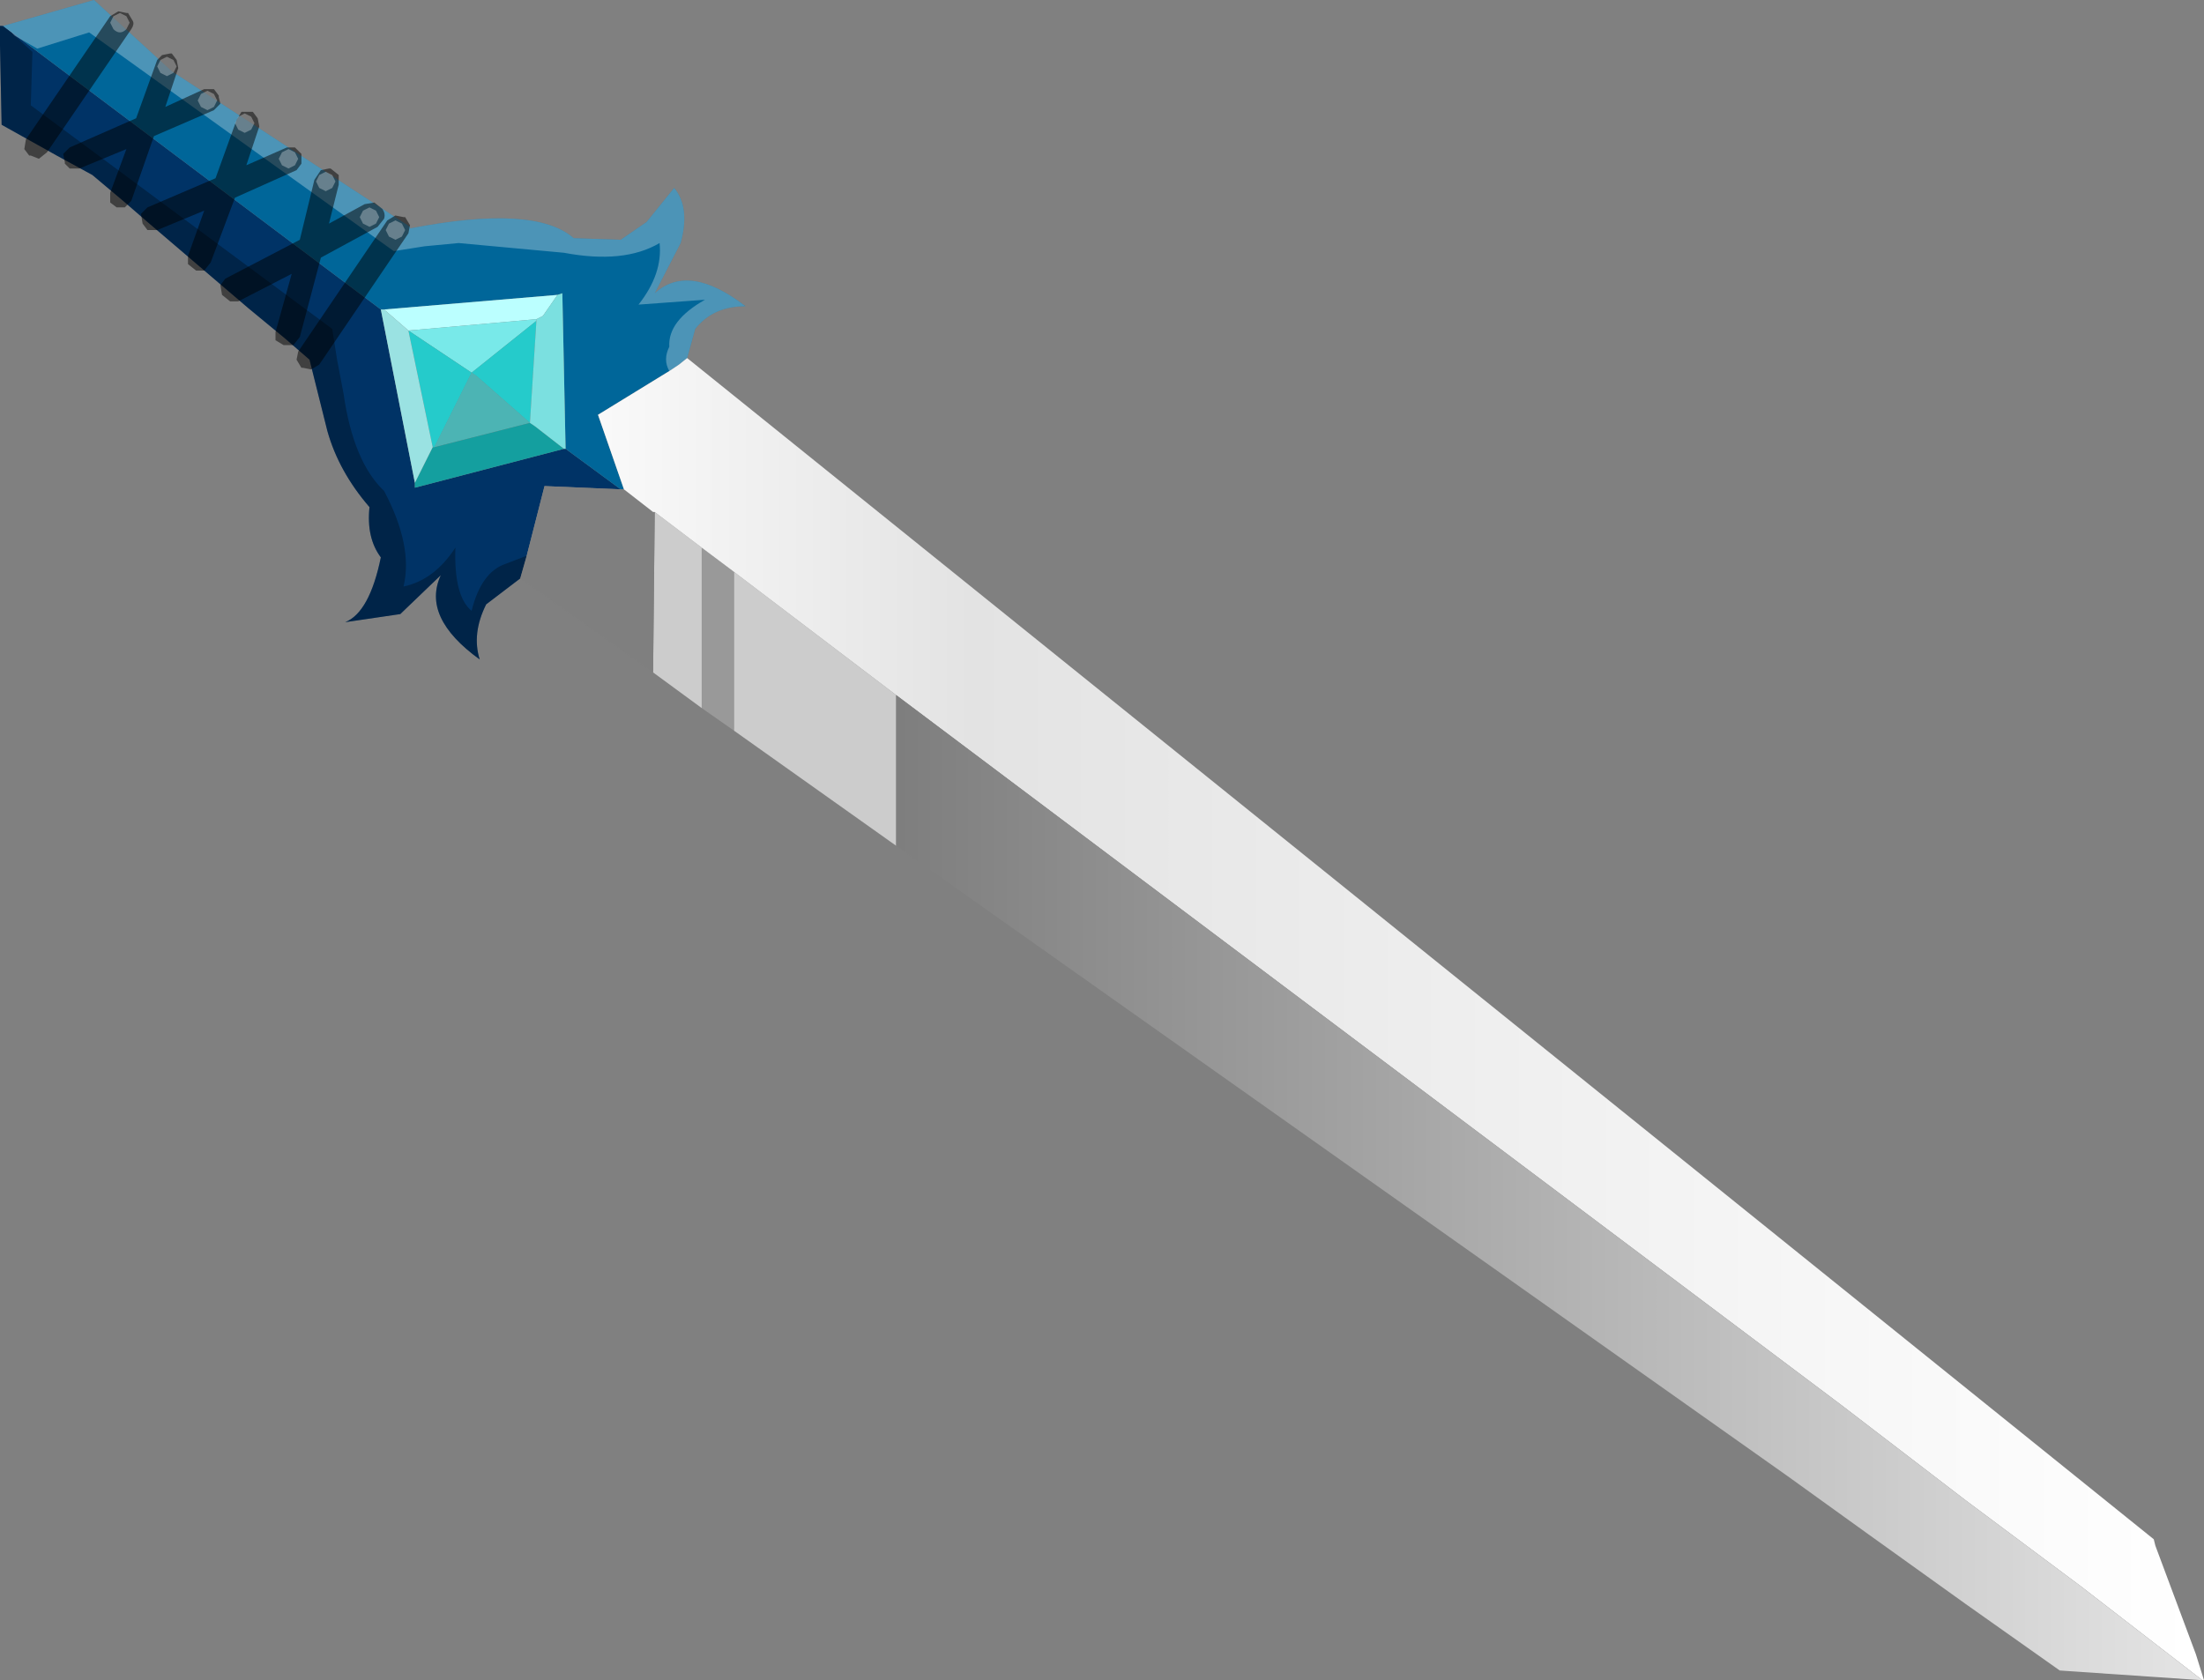 <svg xmlns="http://www.w3.org/2000/svg" xmlns:ffdec="https://www.free-decompiler.com/flash" xmlns:xlink="http://www.w3.org/1999/xlink" ffdec:objectType="frame" width="68" height="51.85"><rect width="100%" height="100%" fill="#808080" stroke="none"/><use ffdec:characterId="1" xlink:href="#a" width="68" height="51.85"/><defs><linearGradient id="b" x1="-819.2" x2="819.2" gradientTransform="matrix(.03 0 0 .025 15.55 28.95)" gradientUnits="userSpaceOnUse" spreadMethod="pad"><stop offset="0" stop-color="#f9f9f9"/><stop offset=".231" stop-color="#e3e3e3"/><stop offset="1" stop-color="#fff"/></linearGradient><linearGradient id="c" x1="-819.2" x2="819.2" gradientTransform="matrix(.025 0 0 .019 20.15 34.15)" gradientUnits="userSpaceOnUse" spreadMethod="pad"><stop offset="0" stop-color="#7d7d7d"/><stop offset=".969" stop-color="#e2e2e2"/></linearGradient><g id="a" fill-rule="evenodd"><path fill="#036" d="m.1.8 11.65 8.75 1.05 5.35v.15l4.6-1.2h.05l1.7 1.25-2.35-.1-.55 2.15-.2.7-1.05.8q-.45.9-.2 1.7-1.8-1.3-1.2-2.6l-1.25 1.2-1.7.25q.75-.3 1.1-2-.45-.6-.35-1.55-.95-1.1-1.3-2.35l-.55-2.2-.75-.65-1.15-.95-3.1-2.65-.75-.65-.95-.8-1.1-.6-1.7-.95L0 1.4V.8h.1"/><path fill="#069" d="M.1.8 2.9 0l2.4 2.2L12.65 7v.05q3.85-.75 5.05.3l1.45.05.8-.55.85-1.05q.5.6.2 1.7l-.8 1.55q1.05-.95 2.8.4-1 0-1.55.7l-.25.9-.25.2-.3.2-2.2 1.35.8 2.3h-.1l-1.7-1.25-.1-4.8-.15.05-5.35.45h-.1z"/><path fill="#999" d="m22.65 22.55-1-.7V16.9l1 .75z"/><path fill="#ccc" d="m27.65 26.1-5-3.55v-4.9l5 3.8zm-6-4.25-1.5-1.1.05-4.95 1.45 1.1z"/><path fill="#7f7f7f" d="M19.15 15.1h.1l.9.7h.05l-.05 4.95-4.1-2.9.2-.7.55-2.15z"/><path fill="#bff" d="m11.85 9.55 5.35-.45-.45.65-.2.1-3.95.35z"/><path fill="#78e9e9" d="M16.55 9.85v.05l-2 1.6-1.95-1.3z"/><path fill="#4cb4b4" d="m14.55 11.5.15.1 1.65 1.45-2.95.75z"/><path fill="#149f9f" d="m16.35 13.05.15.1.9.7-4.6 1.2v-.15l.55-1.1h.05z"/><path fill="#25cbcb" d="m12.6 10.2 1.95 1.3 2-1.6-.2 3.15-1.65-1.45-.15-.1-1.15 2.3h-.05z"/><path fill="#9ae2e2" d="M11.75 9.55h.1l.75.65.75 3.6-.55 1.1z"/><path fill="#7be0e0" d="m17.2 9.1.15-.05.1 4.8h-.05l-.9-.7-.15-.1.2-3.15v-.05l.2-.1z"/><path fill="url(#b)" d="m-8.4 12.6-.8-2.3L-7 8.95l.3-.2.25-.2.25.2L38.8 45l.05.2 1.25 3.35.25.8h-.05l-3.75-2.9L33 43.8l-3.85-2.95L0 18.95l-5-3.8-1-.75-1.45-1.1h-.05z" transform="translate(27.65 2.5)"/><path fill="url(#c)" d="m40.3 49.35-4.4-.3L33 47l-3-2.15-2.5-1.8L0 23.6v-4.65l29.15 21.9L33 43.8l3.55 2.65z" transform="translate(27.65 2.5)"/><path fill="#fff" fill-opacity=".298" d="M.35 1 .1.8 2.9 0l2.4 2.2L12.65 7v.05q3.85-.75 5.05.3l1.45.05.8-.55.85-1.05q.5.6.2 1.7l-.8 1.55q1.05-.95 2.8.4-1 0-1.55.7l-.25.9-.25.2-.3.2q-.2-.35 0-.75-.05-.8 1.1-1.45l-2.05.15q.75-.95.65-1.9-1.1.65-2.95.3l-3.25-.3-1.05.1-.95.15L2.75 1l-1.6.5-.7-.4z"/><path fill-opacity=".298" d="m.45 1.1.55.5-.05 1.65 9.3 6.9.15.95.2 1.05q.3 2.1 1.25 3 .9 1.7.6 2.95.95-.2 1.6-1.2-.05 1.5.5 1.95.3-1.2 1.05-1.45l.65-.25-.2.7-1.05.8q-.45.9-.2 1.7-1.8-1.3-1.2-2.6l-1.25 1.2-1.7.25q.75-.3 1.1-2-.45-.6-.35-1.55-.95-1.1-1.3-2.35l-.55-2.2-.75-.65-1.15-.95-3.1-2.65-.75-.65-.95-.8-1.1-.6-1.7-.95L0 1.4V.8h.05l.3.2z"/><path fill-opacity=".498" d="M7.45 3.45h.35l.15.2.05.25-.4 1.2 1.25-.55h.25l.2.2v.3l-.15.2-1.9.85-.75 2-.2.25h-.25l-.25-.2V7.9l.5-1.4-1.45.6h-.3l-.15-.2-.05-.3.2-.2 2.1-.9.65-1.8zm2.7 1.75h.05l.25.2v.3l-.3 1.2 1.1-.6.3-.05.25.2q.1.15.05.3l-.2.25-1.75.95-.65 2.45-.2.25h-.3l-.25-.15v-.25l.5-1.8-1.65.85H7.1l-.25-.2-.05-.3.15-.2 2.3-1.2.45-1.85.2-.3zm2.5 1.75-.05.25-2.75 4.05-.25.15-.25-.05H9.3l-.15-.25.05-.25 2.75-4.05.25-.15.25.05h.05zM5 1.7l.25-.05h.05l.15.2.05.25-.4 1.2 1.2-.55h.3l.15.2V3l.05.2-.2.2-1.85.8-.7 2-.2.2H3.6l-.2-.15v-.3l.5-1.35-1.45.6h-.3L2 5.05V5l-.05-.25.2-.2 2.05-.9.65-1.8zM3.4.5l.25-.15.25.05h.05l.15.25q.05.1-.05.25l-2.6 3.8-.25.2-.25-.1H.9l-.15-.2.05-.3z"/><path fill="#fff" fill-opacity=".298" d="m3.4.7.1-.2.2-.1.2.1.1.2-.1.2q-.1.1-.2.1T3.5.9zm1.95 1.15.1.2-.1.2-.2.1-.2-.1-.1-.2.1-.2.2-.1zm4.9 3.55.1.2-.1.2-.2.1-.2-.1-.1-.2.1-.2.2-.1zM7.75 4l-.2.1-.2-.1-.1-.2.1-.2.2-.1.2.1.1.2zm1.45.9-.1.2-.2.1-.2-.1-.1-.2.1-.2.2-.1.2.1zm2.2 1.5.2.1.1.2-.1.2-.2.1-.2-.1-.1-.2.1-.2zm.8.4.2.1.1.2-.1.2-.2.1-.2-.1-.1-.2.1-.2zM6.6 2.9l.1.2-.1.2-.2.1-.2-.1-.1-.2.1-.2.2-.1z"/></g></defs></svg>